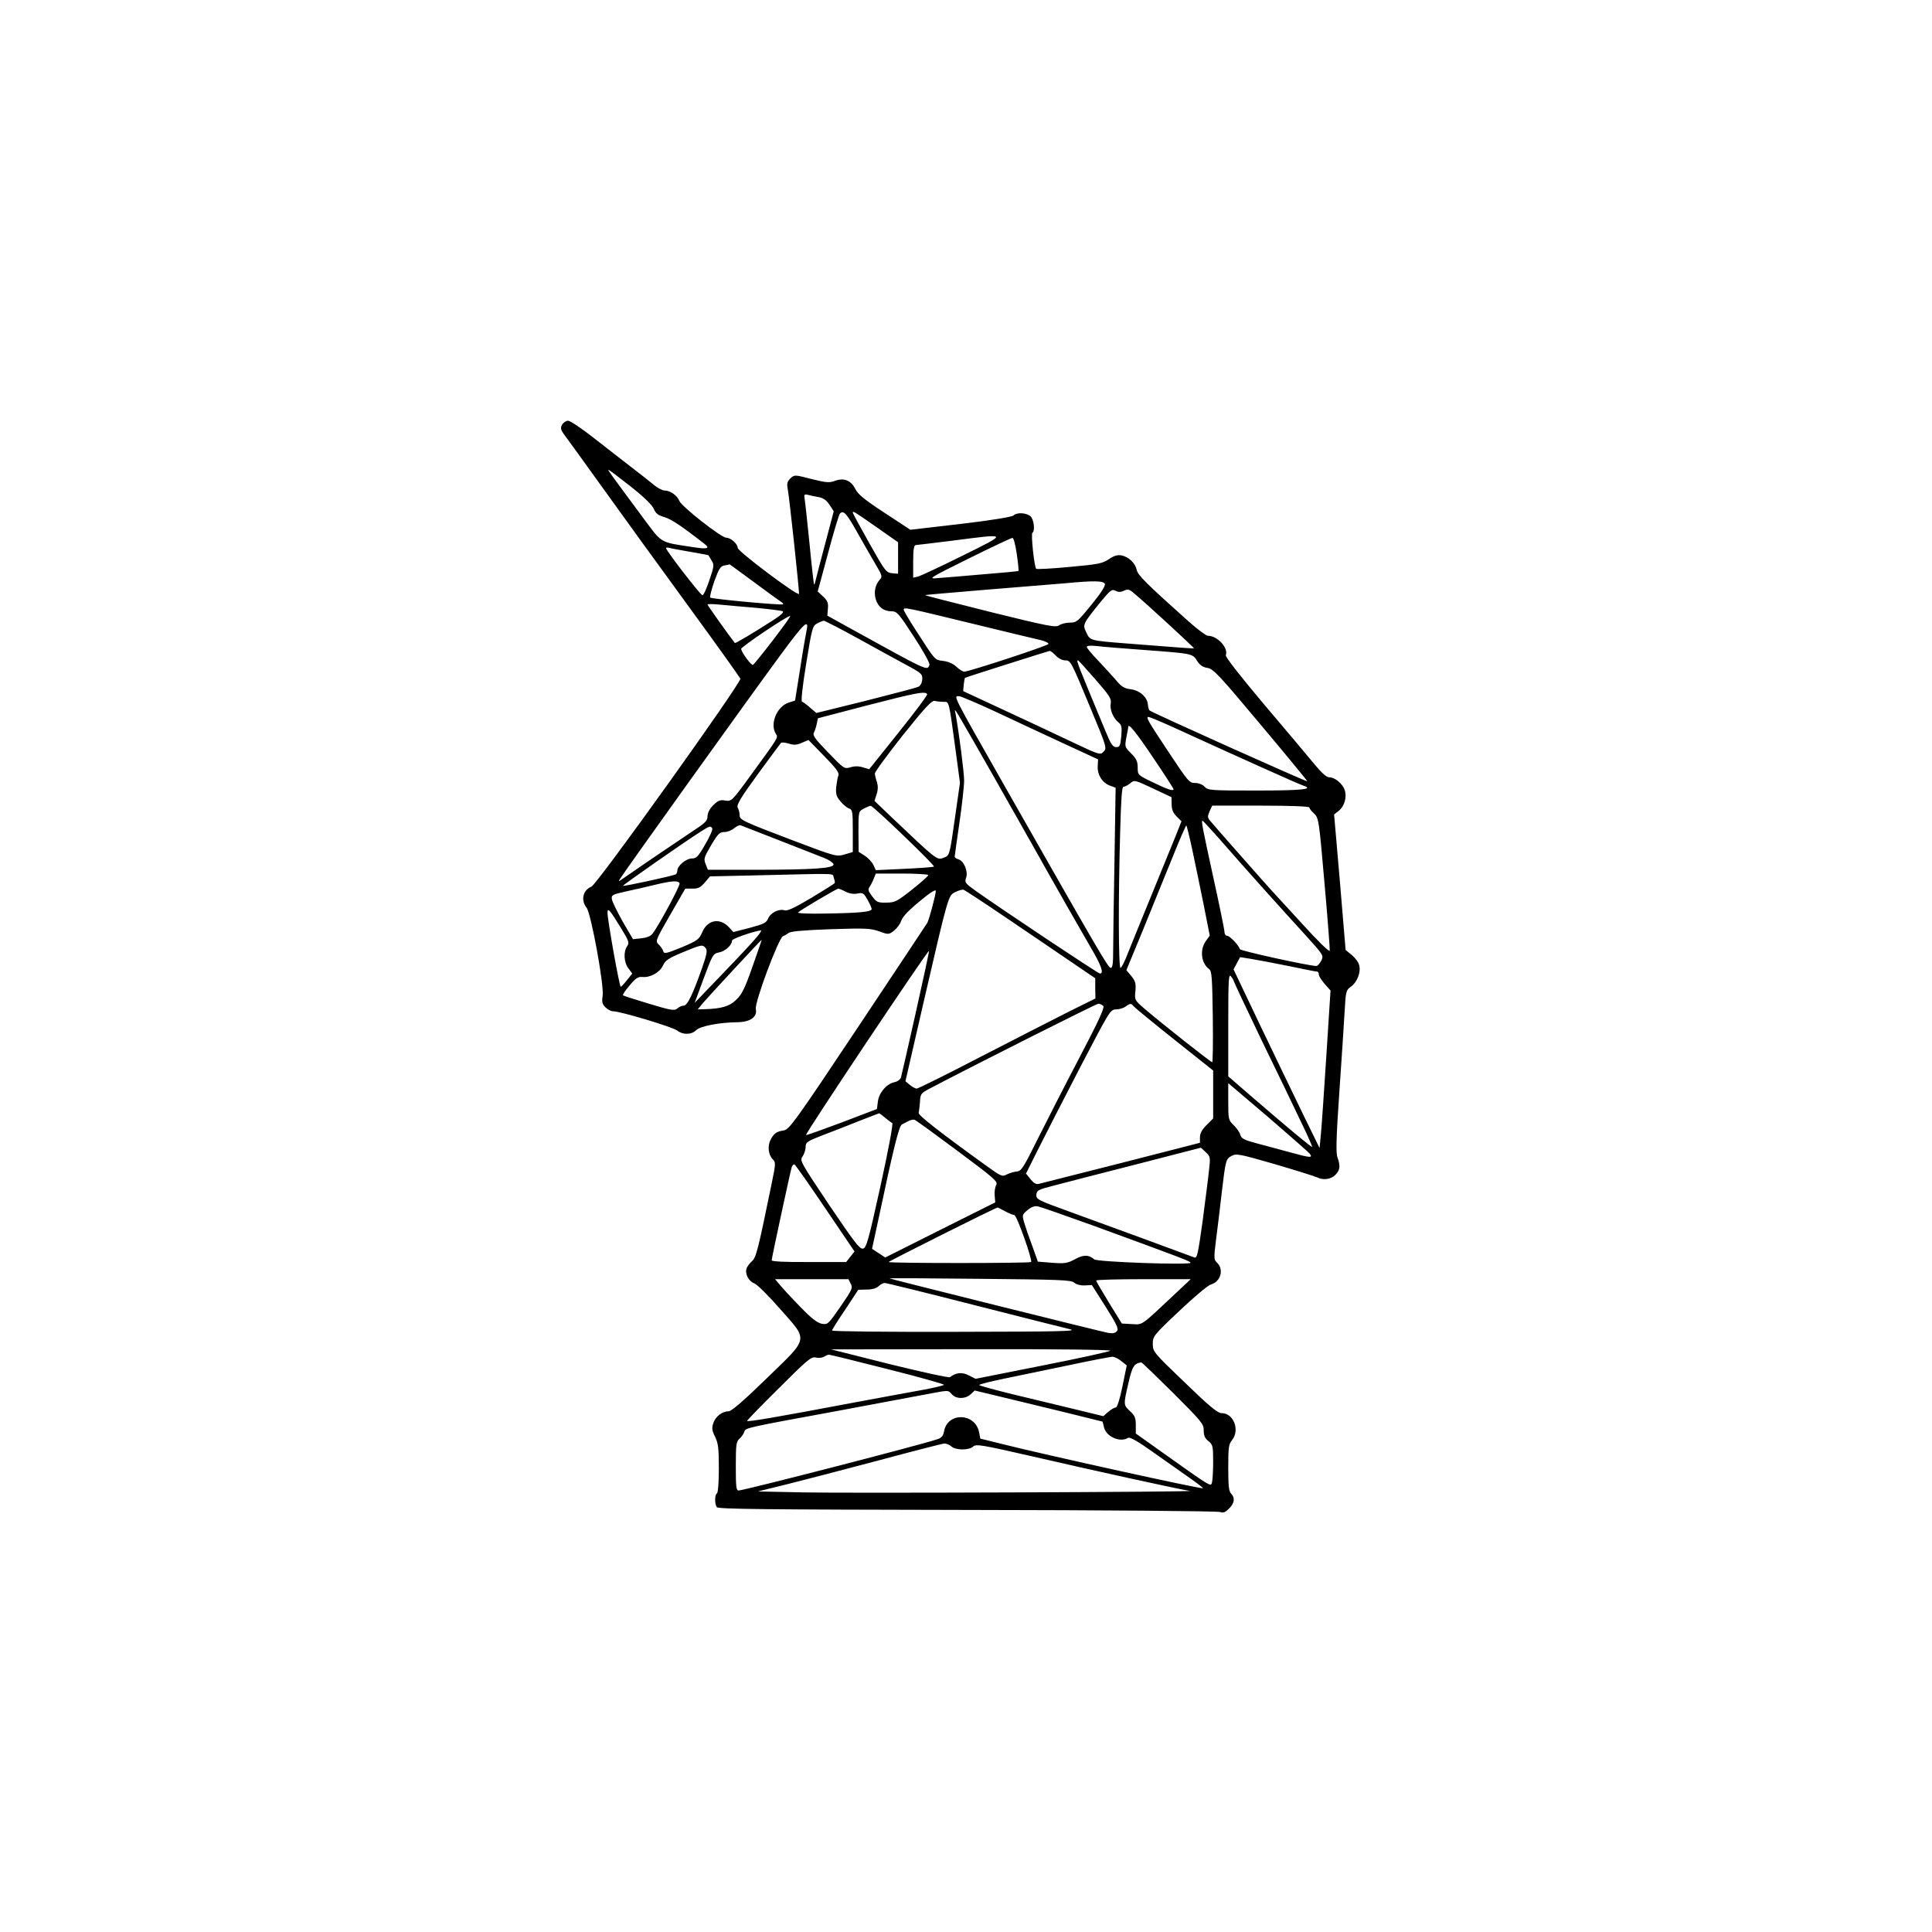 <?xml version="1.0" standalone="no"?>
<!DOCTYPE svg PUBLIC "-//W3C//DTD SVG 20010904//EN"
 "http://www.w3.org/TR/2001/REC-SVG-20010904/DTD/svg10.dtd">
<svg version="1.0" xmlns="http://www.w3.org/2000/svg"
 width="96px" height="96px" viewBox="0 0 1024 1024"
 preserveAspectRatio="xMidYMid meet">

<g transform="translate(0,1024) scale(0.1,-0.1)"
fill="#000000" stroke="none">
<path d="M2979 7989 c-9 -17 -7 -26 8 -48 11 -14 91 -125 178 -246 170 -236
292 -405 500 -690 140 -192 247 -342 259 -362 9 -17 -760 -1092 -790 -1103
-44 -17 -57 -71 -25 -111 24 -32 94 -413 85 -468 -5 -31 -2 -43 15 -60 12 -12
30 -21 41 -21 38 0 315 -83 339 -102 31 -24 76 -23 101 2 21 21 121 41 218 42
69 1 107 28 98 70 -7 35 121 377 144 386 8 3 22 11 30 17 10 9 83 15 221 20
185 6 212 5 258 -11 49 -18 51 -18 78 2 15 12 33 34 38 50 10 29 45 64 134
135 29 23 51 35 51 27 0 -20 -36 -154 -45 -169 -5 -8 -170 -257 -368 -554
-329 -494 -363 -540 -391 -546 -42 -7 -53 -15 -72 -50 -17 -34 -12 -80 13
-105 15 -14 14 -25 -6 -122 -74 -361 -83 -397 -106 -417 -12 -11 -25 -28 -28
-38 -10 -28 11 -68 41 -79 15 -6 77 -67 137 -136 151 -171 155 -148 -73 -369
-122 -119 -184 -172 -200 -173 -34 0 -69 -27 -81 -62 -9 -26 -8 -39 9 -73 17
-35 20 -62 20 -168 0 -73 -4 -128 -10 -132 -12 -7 -13 -55 -1 -73 6 -11 255
-13 1327 -15 725 -1 1329 -6 1341 -11 17 -6 27 -2 47 18 29 28 33 57 11 80
-12 11 -15 41 -15 136 0 107 2 125 20 147 43 54 8 143 -55 143 -21 0 -65 36
-196 163 -165 158 -169 163 -169 204 0 40 3 45 141 175 77 73 152 136 167 140
52 14 70 80 33 115 -18 17 -18 23 -5 128 8 61 21 169 29 240 21 176 22 183 54
199 24 13 43 9 230 -45 112 -33 211 -64 221 -69 32 -17 75 -11 98 13 25 26 27
47 11 92 -9 24 -7 104 10 350 12 176 25 369 28 428 6 103 7 109 34 128 32 23
53 76 43 113 -3 15 -21 39 -39 54 l-33 27 -30 359 -31 359 24 19 c31 24 45 74
32 111 -11 33 -52 67 -81 67 -15 0 -40 22 -78 68 -30 37 -150 179 -266 316
-125 148 -208 254 -205 263 15 38 -44 103 -94 103 -10 0 -56 34 -103 76 -226
202 -269 245 -275 273 -8 36 -42 69 -80 77 -22 4 -40 -1 -68 -20 -34 -23 -56
-27 -208 -41 -94 -9 -174 -13 -177 -10 -10 10 -29 186 -20 191 15 10 8 71 -10
87 -22 20 -73 22 -90 5 -8 -8 -119 -26 -280 -45 l-267 -31 -137 90 c-107 70
-142 99 -155 127 -23 45 -60 60 -108 42 -31 -11 -47 -9 -124 10 -89 23 -90 23
-111 4 -16 -15 -20 -27 -16 -50 10 -49 64 -560 61 -563 -10 -11 -325 226 -325
244 0 21 -37 54 -61 54 -26 0 -238 166 -249 196 -11 28 -48 54 -77 54 -12 0
-37 13 -55 28 -18 15 -71 57 -118 93 -47 36 -138 107 -202 157 -65 51 -126 92
-137 92 -11 0 -25 -10 -32 -21z m362 -326 c72 -57 115 -99 124 -120 11 -25 23
-34 57 -44 36 -11 88 -45 211 -141 33 -25 17 -30 -59 -18 -182 28 -161 15
-271 163 -169 228 -183 247 -178 247 3 0 55 -39 116 -87z m999 -58 c25 -5 41
-17 57 -41 l22 -34 -43 -163 c-24 -89 -47 -177 -51 -195 -4 -18 -8 -32 -10
-30 -2 2 -13 98 -24 213 -12 116 -23 223 -26 239 -4 25 -3 28 18 23 12 -3 38
-9 57 -12z m210 -198 c35 -62 78 -137 96 -167 28 -47 31 -57 19 -70 -26 -28
-34 -66 -24 -104 12 -42 42 -66 84 -66 29 0 38 -10 119 -135 52 -80 86 -141
82 -150 -12 -31 -5 -34 -411 190 l-130 72 3 37 c3 30 -2 42 -25 64 l-29 27 54
200 c29 110 58 205 63 212 19 22 36 3 99 -110z m103 34 l107 -75 0 -84 0 -83
-32 3 c-31 3 -38 12 -120 158 -48 85 -88 159 -88 163 0 10 4 8 133 -82z m449
-146 c-117 -58 -224 -108 -237 -111 l-25 -6 0 86 c0 62 4 86 13 87 6 0 93 11
192 23 303 39 301 42 57 -79z m287 9 c7 -48 11 -88 9 -90 -2 -2 -87 -10 -188
-18 -102 -9 -210 -18 -240 -20 -53 -5 -49 -2 165 104 121 60 225 109 231 109
6 1 16 -35 23 -85z m-1729 11 c52 -9 95 -17 95 -18 1 -1 8 -13 16 -27 15 -23
14 -31 -11 -105 -15 -44 -31 -80 -37 -80 -10 0 -193 237 -193 250 0 3 8 4 18
1 9 -3 60 -12 112 -21z m337 -161 c70 -52 135 -99 143 -104 8 -5 13 -10 10
-13 -7 -6 -379 28 -386 36 -3 3 7 42 22 86 25 68 33 81 54 84 14 2 26 5 27 6
0 0 59 -42 130 -95z m1859 -9 c4 -10 -22 -50 -71 -110 -72 -89 -79 -95 -114
-95 -20 0 -46 -6 -57 -14 -18 -13 -56 -6 -367 71 -191 48 -346 87 -344 89 1 1
151 14 332 29 182 15 368 30 415 34 148 14 200 13 206 -4z m101 -36 c21 10 29
8 54 -14 64 -53 319 -288 317 -291 -3 -2 -47 1 -363 26 -189 15 -187 15 -207
57 -21 44 -20 44 74 161 53 64 61 71 80 61 15 -8 27 -8 45 0z m-1957 -90 c74
-7 141 -15 148 -19 9 -4 -8 -20 -50 -47 -104 -67 -200 -124 -203 -121 -29 36
-145 199 -145 204 0 3 26 3 58 0 31 -3 118 -11 192 -17z m1160 -86 c168 -41
326 -79 353 -85 26 -6 46 -16 44 -21 -3 -10 -419 -146 -446 -147 -8 0 -27 12
-42 26 -18 17 -43 28 -71 31 -43 5 -43 6 -125 133 -46 70 -83 132 -83 138 0
15 4 14 370 -75z m-1064 -87 c-53 -69 -100 -127 -105 -130 -8 -5 -57 60 -63
84 -3 10 253 182 260 175 3 -2 -39 -60 -92 -129z m450 11 c93 -51 208 -115
257 -141 82 -44 87 -49 85 -78 -2 -20 -10 -34 -23 -39 -11 -5 -137 -38 -279
-74 l-259 -64 -33 28 c-18 16 -37 30 -43 32 -6 3 1 72 22 202 30 186 34 200
57 212 14 8 30 14 36 15 6 0 87 -42 180 -93z m-271 41 c-4 -18 -20 -109 -34
-202 l-27 -169 -34 -11 c-62 -20 -101 -113 -68 -165 13 -21 19 -12 -135 -223
-98 -135 -100 -136 -133 -131 -27 5 -38 0 -64 -25 -19 -19 -30 -41 -30 -59 -1
-24 -12 -35 -78 -78 -62 -41 -273 -184 -375 -255 -19 -13 -20 -13 -12 0 22 37
667 937 853 1190 124 168 151 194 137 128z m1790 -103 c256 -19 256 -19 280
-58 15 -23 30 -33 54 -37 31 -4 61 -36 282 -300 136 -162 248 -298 248 -301 1
-6 -826 365 -837 376 -3 3 -7 17 -8 32 -4 39 -44 74 -92 80 -33 4 -49 14 -76
47 -19 22 -62 69 -95 104 -34 35 -61 68 -61 73 0 7 20 8 53 5 28 -4 142 -13
252 -21z m-469 -30 c13 -14 34 -25 49 -25 30 0 30 0 144 -275 77 -185 78 -191
60 -209 -18 -19 -21 -18 -181 58 -90 43 -253 119 -363 170 l-200 93 3 34 c2
19 5 35 6 36 3 3 441 142 450 143 5 0 19 -11 32 -25z m209 -125 c76 -87 87
-104 82 -129 -6 -31 13 -77 42 -101 16 -12 18 -25 14 -72 -5 -51 -8 -58 -27
-58 -18 0 -28 15 -58 88 -152 366 -155 372 -144 372 2 0 43 -45 91 -100z
m-891 -79 c3 -5 -65 -96 -151 -203 l-156 -195 -34 10 c-22 7 -44 7 -66 0 -32
-9 -34 -8 -118 79 -69 71 -83 91 -75 105 5 10 12 31 15 47 l6 29 260 68 c260
67 309 77 319 60z m358 -91 c95 -45 257 -120 360 -168 l188 -87 -2 -37 c-2
-46 25 -87 65 -102 l30 -11 -6 -385 c-4 -212 -7 -427 -7 -477 0 -70 -3 -93
-13 -93 -13 0 -65 89 -560 960 -285 502 -274 480 -243 480 8 0 93 -36 188 -80z
m-271 50 c30 0 27 15 64 -257 l23 -172 -24 -168 c-32 -226 -30 -217 -65 -230
-33 -13 -38 -8 -274 216 l-90 86 11 35 c8 23 8 44 2 65 -6 16 -11 37 -11 45
-1 8 66 99 148 203 122 152 154 186 170 182 11 -3 32 -5 46 -5z m157 -205 c41
-71 183 -321 315 -555 131 -234 268 -473 303 -533 60 -101 77 -147 54 -147
-10 0 -511 334 -657 437 -57 41 -61 46 -53 69 13 32 -10 90 -39 99 -12 3 -21
10 -21 14 0 4 11 84 25 179 14 95 25 196 25 225 0 44 -26 245 -45 352 -7 35
-15 47 93 -140z m1059 71 c317 -145 670 -304 691 -310 59 -19 -7 -26 -247 -26
-245 0 -259 1 -276 20 -11 12 -31 20 -51 20 -30 0 -37 8 -139 162 -114 172
-123 188 -107 188 5 0 63 -24 129 -54z m-105 -162 c59 -87 108 -163 108 -167
0 -12 -35 0 -117 40 -72 35 -73 36 -73 75 0 32 -7 47 -35 75 -34 34 -34 35
-25 85 6 28 10 53 10 55 0 23 42 -29 132 -163z m-1668 -93 c-4 -9 -9 -37 -12
-62 -3 -38 1 -51 23 -77 14 -17 35 -34 45 -37 18 -6 20 -16 20 -118 l0 -113
-44 -13 c-43 -12 -45 -12 -272 74 -273 104 -284 109 -284 136 0 11 -4 28 -10
38 -7 15 13 49 106 177 64 87 119 162 123 166 3 4 22 3 41 -3 28 -9 43 -8 70
4 l35 15 83 -85 c62 -63 81 -89 76 -102z m1766 -154 c0 -27 7 -45 26 -64 l26
-26 -30 -76 c-17 -42 -74 -182 -127 -311 -53 -129 -110 -270 -127 -312 -16
-43 -34 -78 -39 -78 -11 0 -12 370 -2 718 5 181 9 242 18 242 7 0 23 8 36 19
22 18 24 17 120 -28 l98 -46 1 -38z m-1420 -167 c91 -87 163 -160 160 -163 -3
-3 -73 -8 -156 -12 l-152 -7 -13 28 c-8 16 -29 38 -46 49 l-32 20 -1 107 c0
107 0 107 28 122 15 8 32 15 37 15 6 0 84 -71 175 -159z m2150 150 c0 -5 11
-20 25 -32 24 -23 26 -32 55 -368 17 -189 29 -351 28 -359 -2 -9 -65 53 -153
150 -82 90 -152 166 -155 169 -11 11 -316 356 -328 372 -12 15 -12 22 -1 48
l14 30 257 0 c158 0 258 -4 258 -10z m-458 -188 c123 -141 297 -335 435 -486
99 -109 99 -110 86 -138 -8 -15 -20 -28 -26 -28 -42 1 -402 80 -405 89 -8 23
-54 71 -68 71 -8 0 -14 9 -14 20 0 12 -27 143 -60 293 -58 266 -64 297 -56
297 2 0 51 -53 108 -118z m-2352 14 c107 -42 215 -84 240 -94 25 -10 46 -25
48 -33 4 -21 -107 -29 -423 -29 l-243 0 -12 30 c-11 28 -9 35 29 100 36 61 46
70 70 70 16 0 39 9 52 20 13 11 29 18 34 16 6 -2 98 -38 205 -80z m2190 -53
c15 -70 42 -201 60 -290 l32 -162 -21 -29 c-33 -47 -25 -117 18 -149 14 -10
16 -46 19 -252 2 -133 0 -241 -3 -241 -8 0 -263 202 -356 281 -56 48 -56 49
-51 97 3 41 0 52 -22 79 l-26 31 86 208 c47 115 117 289 157 386 39 98 73 175
75 173 2 -2 17 -61 32 -132z m-2545 117 c4 -6 -13 -44 -37 -85 -37 -65 -47
-75 -71 -75 -30 0 -77 -39 -77 -64 0 -8 -4 -17 -8 -20 -13 -8 -276 -65 -280
-61 -3 3 316 226 413 288 46 29 51 31 60 17z m644 -262 c5 -13 7 -26 5 -29 -2
-3 -58 -38 -124 -78 -87 -52 -126 -70 -141 -66 -30 10 -76 -13 -88 -44 -10
-23 -24 -29 -98 -49 l-86 -22 -23 25 c-48 52 -114 41 -142 -26 -17 -38 -24
-44 -109 -80 -84 -34 -93 -36 -98 -20 -3 10 -14 26 -24 35 -18 17 -17 22 61
157 l80 139 38 0 c31 0 43 6 66 33 l27 32 226 5 c471 11 421 13 430 -12z m501
14 c0 -5 -39 -40 -86 -77 -80 -63 -91 -69 -136 -69 -45 -1 -52 2 -75 33 -21
27 -24 37 -14 50 6 9 16 28 22 44 l11 27 139 0 c76 0 139 -4 139 -8z m-1318
-44 c4 -11 -106 -216 -142 -265 -10 -14 -31 -23 -60 -26 l-45 -5 -55 94 c-29
52 -55 105 -57 118 -3 22 2 25 74 41 43 9 112 25 153 35 90 22 127 24 132 8z
m880 -44 c19 -10 42 -14 62 -10 29 6 34 3 54 -33 12 -21 22 -43 22 -49 0 -15
-62 -21 -242 -24 -95 -2 -153 1 -148 6 13 13 203 125 213 126 4 0 22 -7 39
-16z m855 -141 c120 -81 274 -186 343 -233 l125 -85 0 -53 1 -54 -141 -70
c-77 -39 -287 -146 -467 -239 -179 -93 -332 -169 -340 -169 -7 1 -23 9 -36 20
l-23 19 96 418 c133 576 131 567 169 585 17 9 37 14 43 12 7 -2 111 -70 230
-151z m-2048 -48 c44 -72 48 -82 35 -100 -21 -29 -17 -88 7 -118 l20 -27 -28
-35 c-15 -19 -30 -35 -33 -35 -7 0 -70 354 -70 390 0 32 9 22 69 -75z m722
-52 c-17 -21 -98 -108 -180 -193 l-149 -155 48 130 c47 126 49 130 81 137 33
6 69 39 69 63 0 9 106 47 153 54 5 0 -5 -16 -22 -36z m4 -80 c-64 -186 -78
-219 -113 -252 -35 -35 -80 -48 -170 -50 l-34 -1 27 33 c25 30 308 335 312
336 1 1 -9 -29 -22 -66z m-275 22 c10 -12 7 -32 -19 -106 -50 -142 -78 -199
-97 -199 -10 0 -25 -7 -34 -15 -15 -13 -31 -11 -150 25 -73 22 -136 42 -138
45 -3 3 13 26 35 52 31 38 46 47 66 45 41 -5 92 22 110 59 13 29 30 40 104 71
102 42 106 43 123 23z m1114 -341 c-40 -180 -76 -335 -79 -346 -4 -10 -19 -21
-35 -24 -41 -9 -81 -55 -87 -102 l-5 -40 -186 -71 c-102 -38 -188 -69 -190
-67 -6 6 642 976 652 976 2 0 -30 -147 -70 -326z m1975 246 c80 -17 148 -30
153 -30 4 0 8 -7 8 -15 0 -8 14 -30 31 -50 l31 -35 -22 -344 c-12 -188 -25
-376 -29 -417 l-7 -74 -88 180 c-48 99 -151 312 -228 473 l-140 294 17 32 18
33 56 -9 c31 -5 121 -22 200 -38z m-289 -82 c0 -3 66 -143 146 -310 81 -166
175 -361 209 -433 35 -71 61 -132 60 -134 -4 -3 -117 91 -318 264 l-127 110 0
274 c0 244 2 273 15 255 8 -10 15 -22 15 -26z m-692 -130 c7 -10 -28 -85 -127
-274 -75 -143 -174 -337 -221 -431 -75 -152 -88 -171 -110 -172 -14 -1 -37 -8
-52 -15 -26 -14 -31 -12 -110 45 -251 181 -363 269 -359 281 2 7 5 33 7 57 2
42 5 46 45 68 257 135 888 452 900 453 9 0 21 -6 27 -12z m161 -2 c6 -7 103
-87 216 -177 l205 -163 0 -127 0 -127 -35 -35 c-24 -24 -35 -44 -35 -64 l0
-30 -417 -107 c-230 -58 -427 -108 -438 -111 -14 -3 -27 5 -43 25 l-24 30 64
128 c35 70 135 265 223 435 157 301 160 307 191 307 16 0 39 7 50 15 24 18 29
18 43 1z m933 -781 c17 -23 3 -22 -99 6 -60 16 -143 39 -186 50 -63 17 -78 25
-83 44 -3 13 -19 35 -35 51 -28 27 -29 31 -29 126 l0 97 213 -181 c116 -100
215 -187 219 -193z m-2251 191 c15 -13 33 -26 38 -28 6 -2 -19 -137 -62 -333
-66 -299 -75 -330 -94 -333 -17 -3 -48 39 -178 231 -154 230 -157 236 -141
258 9 13 16 36 16 50 0 25 7 30 98 65 53 20 140 54 192 75 52 20 97 38 99 38
2 1 16 -10 32 -23z m384 -176 c197 -147 215 -162 205 -181 -6 -11 -10 -36 -8
-56 l3 -36 -292 -146 -291 -146 -35 23 -35 23 34 157 c78 369 109 495 124 502
8 4 24 12 35 18 11 6 26 9 32 7 7 -2 110 -77 228 -165z m1333 -103 c-4 -40
-20 -161 -34 -270 -24 -171 -29 -197 -43 -192 -31 12 -497 183 -668 245 -163
59 -172 64 -170 88 2 23 10 27 92 48 50 13 245 64 435 112 l345 89 26 -24 c24
-23 25 -27 17 -96z m-2034 -201 l155 -229 -22 -28 -22 -28 -197 0 c-130 -1
-198 3 -198 9 0 12 98 466 106 493 3 10 10 17 15 15 5 -2 78 -106 163 -232z
m1412 -89 c489 -179 524 -192 524 -200 0 -13 -493 4 -510 18 -30 25 -56 26
-102 1 -41 -22 -55 -24 -122 -19 l-75 6 -29 81 c-17 45 -36 100 -43 124 -12
42 -12 44 17 68 20 17 37 23 55 20 15 -3 143 -48 285 -99z m-459 73 c21 -11
43 -20 49 -20 13 0 98 -240 89 -249 -7 -7 -755 -7 -755 0 0 4 566 288 578 289
1 0 19 -9 39 -20z m366 -378 c11 -10 34 -16 56 -15 l38 2 73 -115 c60 -95 70
-117 60 -129 -9 -11 -23 -14 -49 -9 -30 5 -1125 278 -1156 288 -5 2 208 1 475
-2 424 -4 487 -6 503 -20z m-1184 -6 c12 -22 8 -31 -54 -121 -66 -95 -68 -97
-100 -91 -24 5 -55 29 -113 89 -44 45 -92 97 -107 115 l-27 32 194 0 195 0 12
-24z m1719 -54 c-184 -173 -170 -163 -229 -160 l-53 3 -68 110 c-37 61 -68
113 -68 118 0 4 113 7 251 7 l250 0 -83 -78z m-1069 -58 c251 -64 481 -122
511 -129 47 -11 -46 -13 -602 -14 -362 -1 -658 2 -658 7 0 4 31 54 70 111 l69
105 45 1 c29 0 52 7 63 18 10 9 24 17 32 17 8 0 220 -52 470 -116z m726 -243
c-6 -5 -168 -41 -362 -79 l-352 -70 -36 18 c-36 19 -68 15 -100 -9 -5 -5 -149
27 -320 69 l-310 78 745 1 c454 1 740 -3 735 -8z m-1179 -98 c168 -42 301 -80
297 -83 -4 -4 -51 -15 -103 -25 -52 -9 -223 -41 -380 -70 -407 -77 -560 -103
-560 -96 0 4 76 82 169 174 150 150 171 167 194 162 14 -4 34 -2 44 4 10 6 22
11 26 11 5 0 145 -34 313 -77z m1237 43 l29 -23 -23 -112 c-14 -69 -28 -111
-35 -111 -7 0 -25 -10 -40 -23 l-26 -23 -152 37 c-83 20 -231 56 -328 79 -98
24 -178 46 -178 49 0 4 60 19 133 34 72 15 227 47 342 71 116 25 219 44 230
45 11 0 33 -10 48 -23z m274 -168 c152 -152 163 -165 163 -199 0 -28 6 -43 25
-57 23 -19 25 -26 25 -108 0 -49 -3 -99 -6 -111 -7 -24 1 -29 -279 170 l-125
89 0 45 c0 37 -5 50 -30 73 -36 33 -36 34 -9 150 20 88 30 104 68 109 3 1 78
-72 168 -161z m-1172 -8 c23 -26 72 -26 100 0 l21 20 125 -30 c68 -16 221 -54
339 -82 l214 -53 8 -32 c13 -49 86 -80 127 -54 9 6 52 -18 140 -81 69 -49 156
-110 193 -136 37 -26 65 -48 64 -50 -6 -6 -829 175 -1071 236 l-109 27 -7 35
c-21 102 -166 106 -185 5 -5 -27 -13 -36 -38 -44 -103 -34 -1024 -271 -1051
-271 -13 0 -15 19 -15 128 0 116 2 131 20 147 11 10 22 26 25 36 7 21 -1 20
490 110 209 39 423 79 475 89 122 23 114 23 135 0z m-3 -276 c23 -21 93 -22
116 -1 16 14 42 10 317 -53 289 -67 793 -178 831 -182 43 -6 -1831 -13 -2050
-8 l-239 5 154 38 c85 21 303 78 484 126 182 49 339 89 349 90 11 0 28 -6 38
-15z"/>
</g>
</svg>
